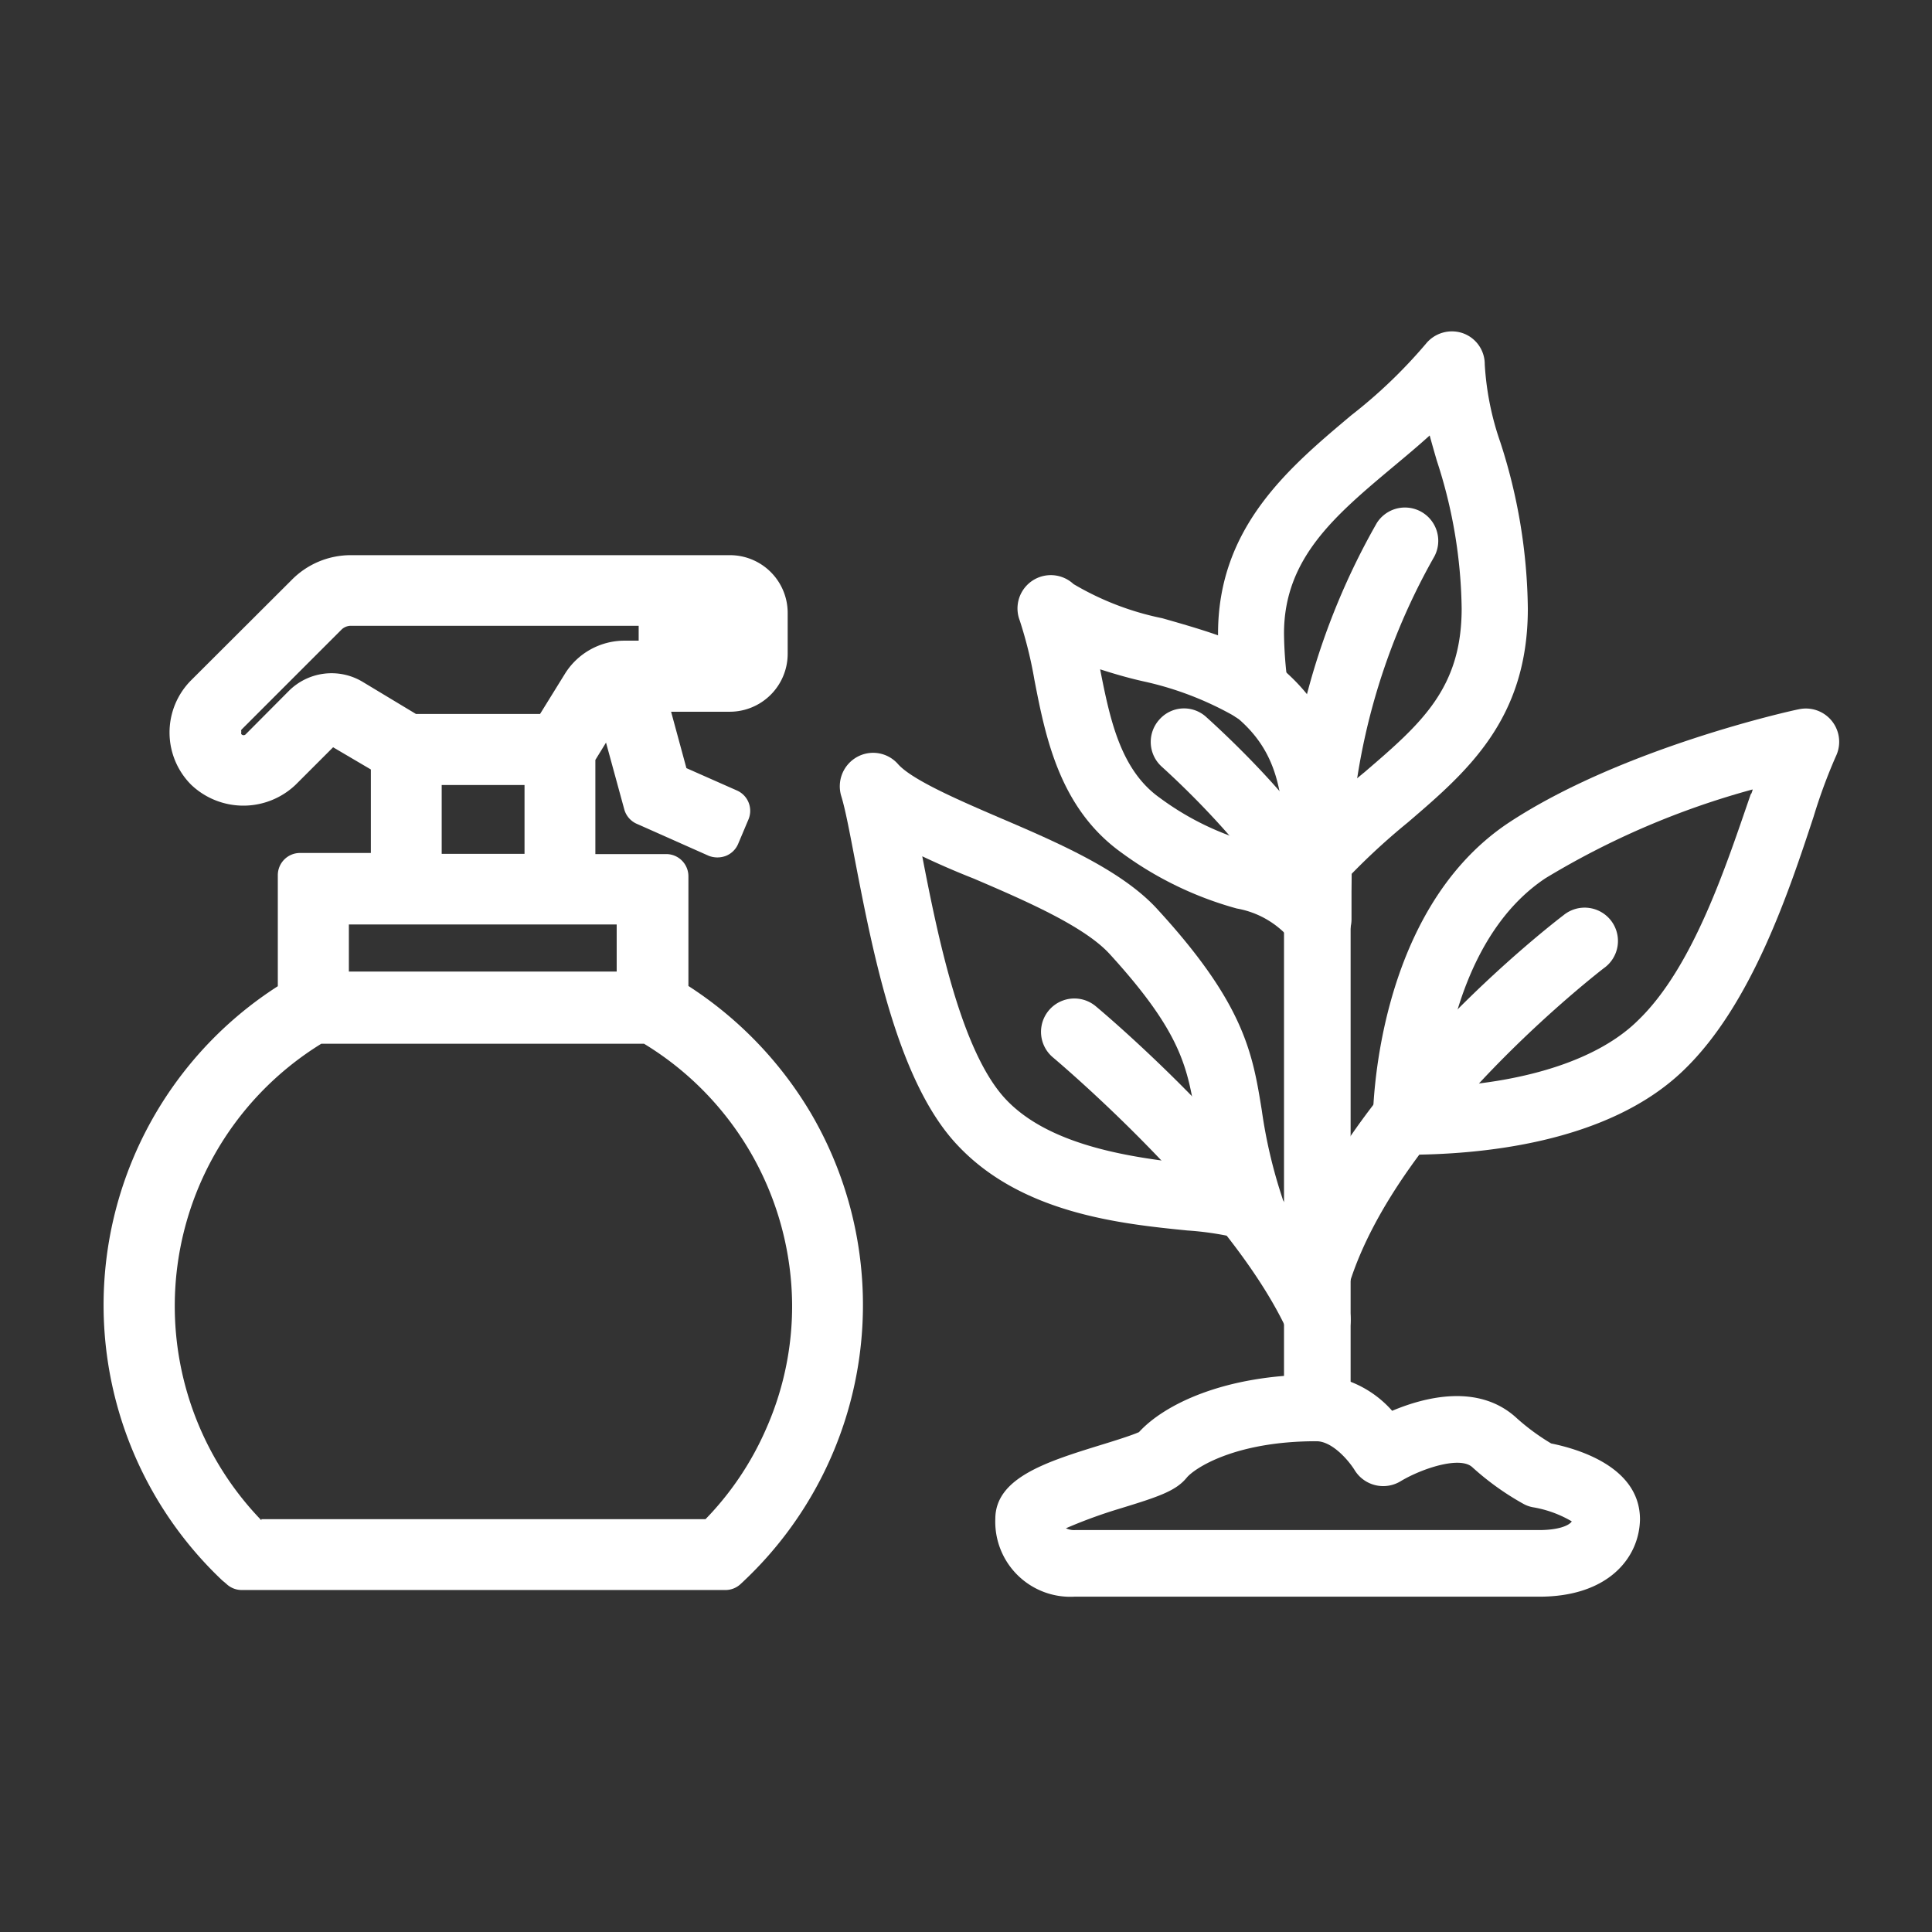 <svg id="Calque_1" data-name="Calque 1" xmlns="http://www.w3.org/2000/svg" viewBox="0 0 87 87"><rect x="0" y="0" width="87" height="87" fill="#333333" stroke="none"/><path d="M35.61,50.61A16.23,16.23,0,0,0,30,44.94v-5.5H25.81V33.92l1.5-2.42a.92.92,0,0,1,.4-.36l1.36,5,3.25,1.38.46-1.1-2.71-1.14L28.91,31h4a1.6,1.6,0,0,0,1.6-1.6V27.59a1.6,1.6,0,0,0-1.6-1.6H15.81a2.78,2.78,0,0,0-2,.82L9.32,31.32a2.33,2.33,0,0,0,3.3,3.29l1.94-1.94a.53.53,0,0,1,.66-.08l2.48,1.49v5.36H13.52V45A16.08,16.08,0,0,0,7,65.22a16,16,0,0,0,3.67,5.21l.17.17H32.64l.17-.17a16.07,16.07,0,0,0,2.8-19.82Zm-6.84-10v4.11H14.71V40.63H28.77Zm-9.88-1.19v-5.1h5.73v5.1Zm-5.17-7.61-1.94,1.94A1.14,1.14,0,0,1,9.83,33a1.14,1.14,0,0,1,.33-.8l4.51-4.51a1.59,1.59,0,0,1,1.14-.47h14v2.67H28.14a2.16,2.16,0,0,0-1.84,1l-1.42,2.28H18.46l-2.63-1.58A1.72,1.72,0,0,0,13.72,31.83ZM35.39,64.75a14.88,14.88,0,0,1-3.23,4.66H11.35A14.88,14.88,0,0,1,14.19,46H29.32a14.87,14.87,0,0,1,7.32,12.82A14.77,14.77,0,0,1,35.39,64.75Z" fill="#fff"/><path d="M32.64,71.6H10.87a1,1,0,0,1-.68-.28L10,71.16a17.06,17.06,0,0,1,2.51-26.75v-5a1,1,0,0,1,1-1h3.19V34.65l-1.7-1-1.69,1.69a3.41,3.41,0,0,1-4.7,0,3.33,3.33,0,0,1,0-4.71l4.52-4.51A3.73,3.73,0,0,1,15.81,25H32.87a2.6,2.6,0,0,1,2.6,2.6v1.85a2.61,2.61,0,0,1-2.6,2.6H30.22l.69,2.54,2.26,1a1,1,0,0,1,.53,1.32L33.24,38a1,1,0,0,1-.55.54,1.08,1.08,0,0,1-.77,0L28.68,37.1a1,1,0,0,1-.57-.66l-.82-3-.48.78v4.24H30a1,1,0,0,1,1,1v4.94a17.32,17.32,0,0,1,5.51,5.72h0a17.08,17.08,0,0,1-3,21.06l-.17.16A1,1,0,0,1,32.64,71.6ZM11.77,68.41h20a13.66,13.66,0,0,0,2.73-4.07h0a13.64,13.64,0,0,0,1.17-5.57A13.87,13.87,0,0,0,29,47H14.47a13.87,13.87,0,0,0-6.6,11.82,13.89,13.89,0,0,0,3.9,9.64Zm23.62-3.66h0Zm-19.68-21H27.77V41.63H15.71Zm4.18-5.3h3.73v-3.1H19.89ZM15.81,28.18a.61.61,0,0,0-.43.17l-4.51,4.51a.13.13,0,0,0,0,.1.12.12,0,0,0,0,.1.13.13,0,0,0,.2,0L13,31.12a2.72,2.72,0,0,1,3.34-.41l2.39,1.44h5.59l1.12-1.81a3.16,3.16,0,0,1,2.69-1.49h.63v-.67ZM30.75,30h2.12a.6.6,0,0,0,.6-.6V27.59a.6.6,0,0,0-.6-.6H30.75a1.11,1.11,0,0,1,0,.19v2.67A1.23,1.23,0,0,1,30.75,30Z" fill="#fff"/><path d="M59.32,42.9a1.51,1.51,0,0,1-1.15-.53,4.09,4.09,0,0,0-2.48-1.46,15.84,15.84,0,0,1-5.21-2.53c-2.77-2-3.4-5.19-3.9-7.77a18.94,18.94,0,0,0-.66-2.67,1.5,1.5,0,0,1,2.42-1.64,12.88,12.88,0,0,0,4,1.54c2,.57,4.09,1.17,5.34,2.23,3.26,2.75,3.22,6.32,3.18,10.09V41.4a1.5,1.5,0,0,1-1,1.41A1.31,1.31,0,0,1,59.32,42.9ZM49.54,30.14c.44,2.23.91,4.53,2.69,5.79A12.64,12.64,0,0,0,56.55,38c.43.13.85.25,1.28.42,0-2.8-.37-4.62-2.12-6.1a14.6,14.6,0,0,0-4.23-1.64C50.81,30.53,50.16,30.34,49.54,30.14Z" fill="#fff"/><path d="M59.32,40.34a1.46,1.46,0,0,1-1-.38,1.49,1.49,0,0,1-.12-2.11,31,31,0,0,1,3.26-3.09C64,32.58,65.82,31,65.82,27.4a22.19,22.19,0,0,0-1.12-6.66c-.11-.38-.22-.76-.32-1.13-.53.48-1.08.94-1.62,1.39-2.65,2.22-4.94,4.14-4.94,7.53A18,18,0,0,0,58,30.86a1.5,1.5,0,0,1-3,.37,22,22,0,0,1-.15-2.7c0-4.79,3.19-7.47,6-9.83a22.54,22.54,0,0,0,3.36-3.22A1.51,1.51,0,0,1,65.86,15a1.48,1.48,0,0,1,1,1.41,12.9,12.9,0,0,0,.7,3.5,25,25,0,0,1,1.24,7.5c0,5-2.75,7.35-5.41,9.63a29.9,29.9,0,0,0-3,2.81A1.51,1.51,0,0,1,59.32,40.34Z" fill="#fff"/><path d="M59.32,40.34a1.5,1.5,0,0,1-1.5-1.5A31.81,31.81,0,0,1,62,23.55a1.5,1.5,0,0,1,2.55,1.58,29.29,29.29,0,0,0-3.77,13.71A1.5,1.5,0,0,1,59.32,40.34Z" fill="#fff"/><path d="M59.32,64.9a1.5,1.5,0,0,1-1.5-1.5v-22c0-1-2.58-4.22-5.51-6.88a1.5,1.5,0,0,1-.1-2.12,1.48,1.48,0,0,1,2.11-.11c1.53,1.38,6.5,6.12,6.5,9.11v22A1.5,1.5,0,0,1,59.32,64.9Z" fill="#fff"/><path d="M63.32,52a1.5,1.5,0,0,1-1.5-1.5c0-.38.07-9.41,6.1-13.44C73,33.7,80.67,32,81,31.94a1.5,1.5,0,0,1,1.67,2.12,24.33,24.33,0,0,0-1,2.71c-1.11,3.37-2.79,8.46-5.83,11.4C72.39,51.53,66.51,52,63.32,52Zm15.6-16.45a36.47,36.47,0,0,0-9.33,4c-3.42,2.28-4.39,7-4.67,9.39,3.93-.22,7.11-1.27,8.85-3,2.51-2.42,4-7.09,5.07-10.18C78.87,35.75,78.89,35.67,78.92,35.58Z" fill="#fff"/><path d="M59.32,58.9a1.74,1.74,0,0,1-.45-.06,1.51,1.51,0,0,1-1-1.88C60.37,48.91,70,41.52,70.41,41.21a1.5,1.5,0,1,1,1.81,2.39c-.09.07-9.27,7.12-11.47,14.25A1.5,1.5,0,0,1,59.32,58.9Z" fill="#fff"/><path d="M59.32,60.9A1.48,1.48,0,0,1,58,60C55.43,54.34,47.5,47.69,47.42,47.62a1.5,1.5,0,0,1,1.92-2.31c.35.29,8.55,7.18,11.35,13.49a1.51,1.51,0,0,1-.77,2A1.57,1.57,0,0,1,59.32,60.9Z" fill="#fff"/><path d="M56.32,55.9a1.54,1.54,0,0,1-.72-.18,13.7,13.7,0,0,0-2.13-.31c-3-.3-7.48-.76-10.37-3.86-2.67-2.84-3.78-8.58-4.59-12.77-.24-1.25-.44-2.33-.63-2.94a1.51,1.51,0,0,1,.71-1.75,1.49,1.49,0,0,1,1.85.32c.63.71,2.73,1.62,4.59,2.42C47.77,38,50.6,39.24,52.17,41c3.88,4.24,4.24,6.46,4.65,9a22.42,22.42,0,0,0,.92,3.93,1.52,1.52,0,0,1-.46,1.64A1.5,1.5,0,0,1,56.32,55.9ZM41.53,38.56c.7,3.61,1.75,8.8,3.76,10.94s5.8,2.65,8.49,2.93l.45,0c-.16-.73-.27-1.39-.37-2-.38-2.34-.63-3.9-3.9-7.48-1.14-1.24-3.78-2.39-6.12-3.39C43,39.23,42.25,38.9,41.53,38.56Z" fill="#fff"/><path d="M69.32,71.9H48.38a3.38,3.38,0,0,1-3.56-3.5c0-1.86,2.32-2.58,4.78-3.34.59-.18,1.38-.43,1.69-.57,1.12-1.23,3.83-2.59,8-2.59a4.82,4.82,0,0,1,3.4,1.63c1.45-.61,3.9-1.26,5.62.34A9.91,9.91,0,0,0,69.85,65c1.08.22,4,1,4,3.42C73.82,70.15,72.42,71.9,69.32,71.9ZM48,68.82a.85.85,0,0,0,.43.08H69.32c.8,0,1.32-.18,1.46-.39a5.12,5.12,0,0,0-1.71-.63,1.38,1.38,0,0,1-.47-.16,12.33,12.33,0,0,1-2.3-1.65c-.55-.51-2.25.05-3.21.62A1.51,1.51,0,0,1,61,66.2c-.26-.42-1-1.3-1.72-1.3-3.68,0-5.49,1.22-5.84,1.64-.49.6-1.27.86-3,1.39A22.19,22.19,0,0,0,48,68.82Z" fill="#fff"/></svg>